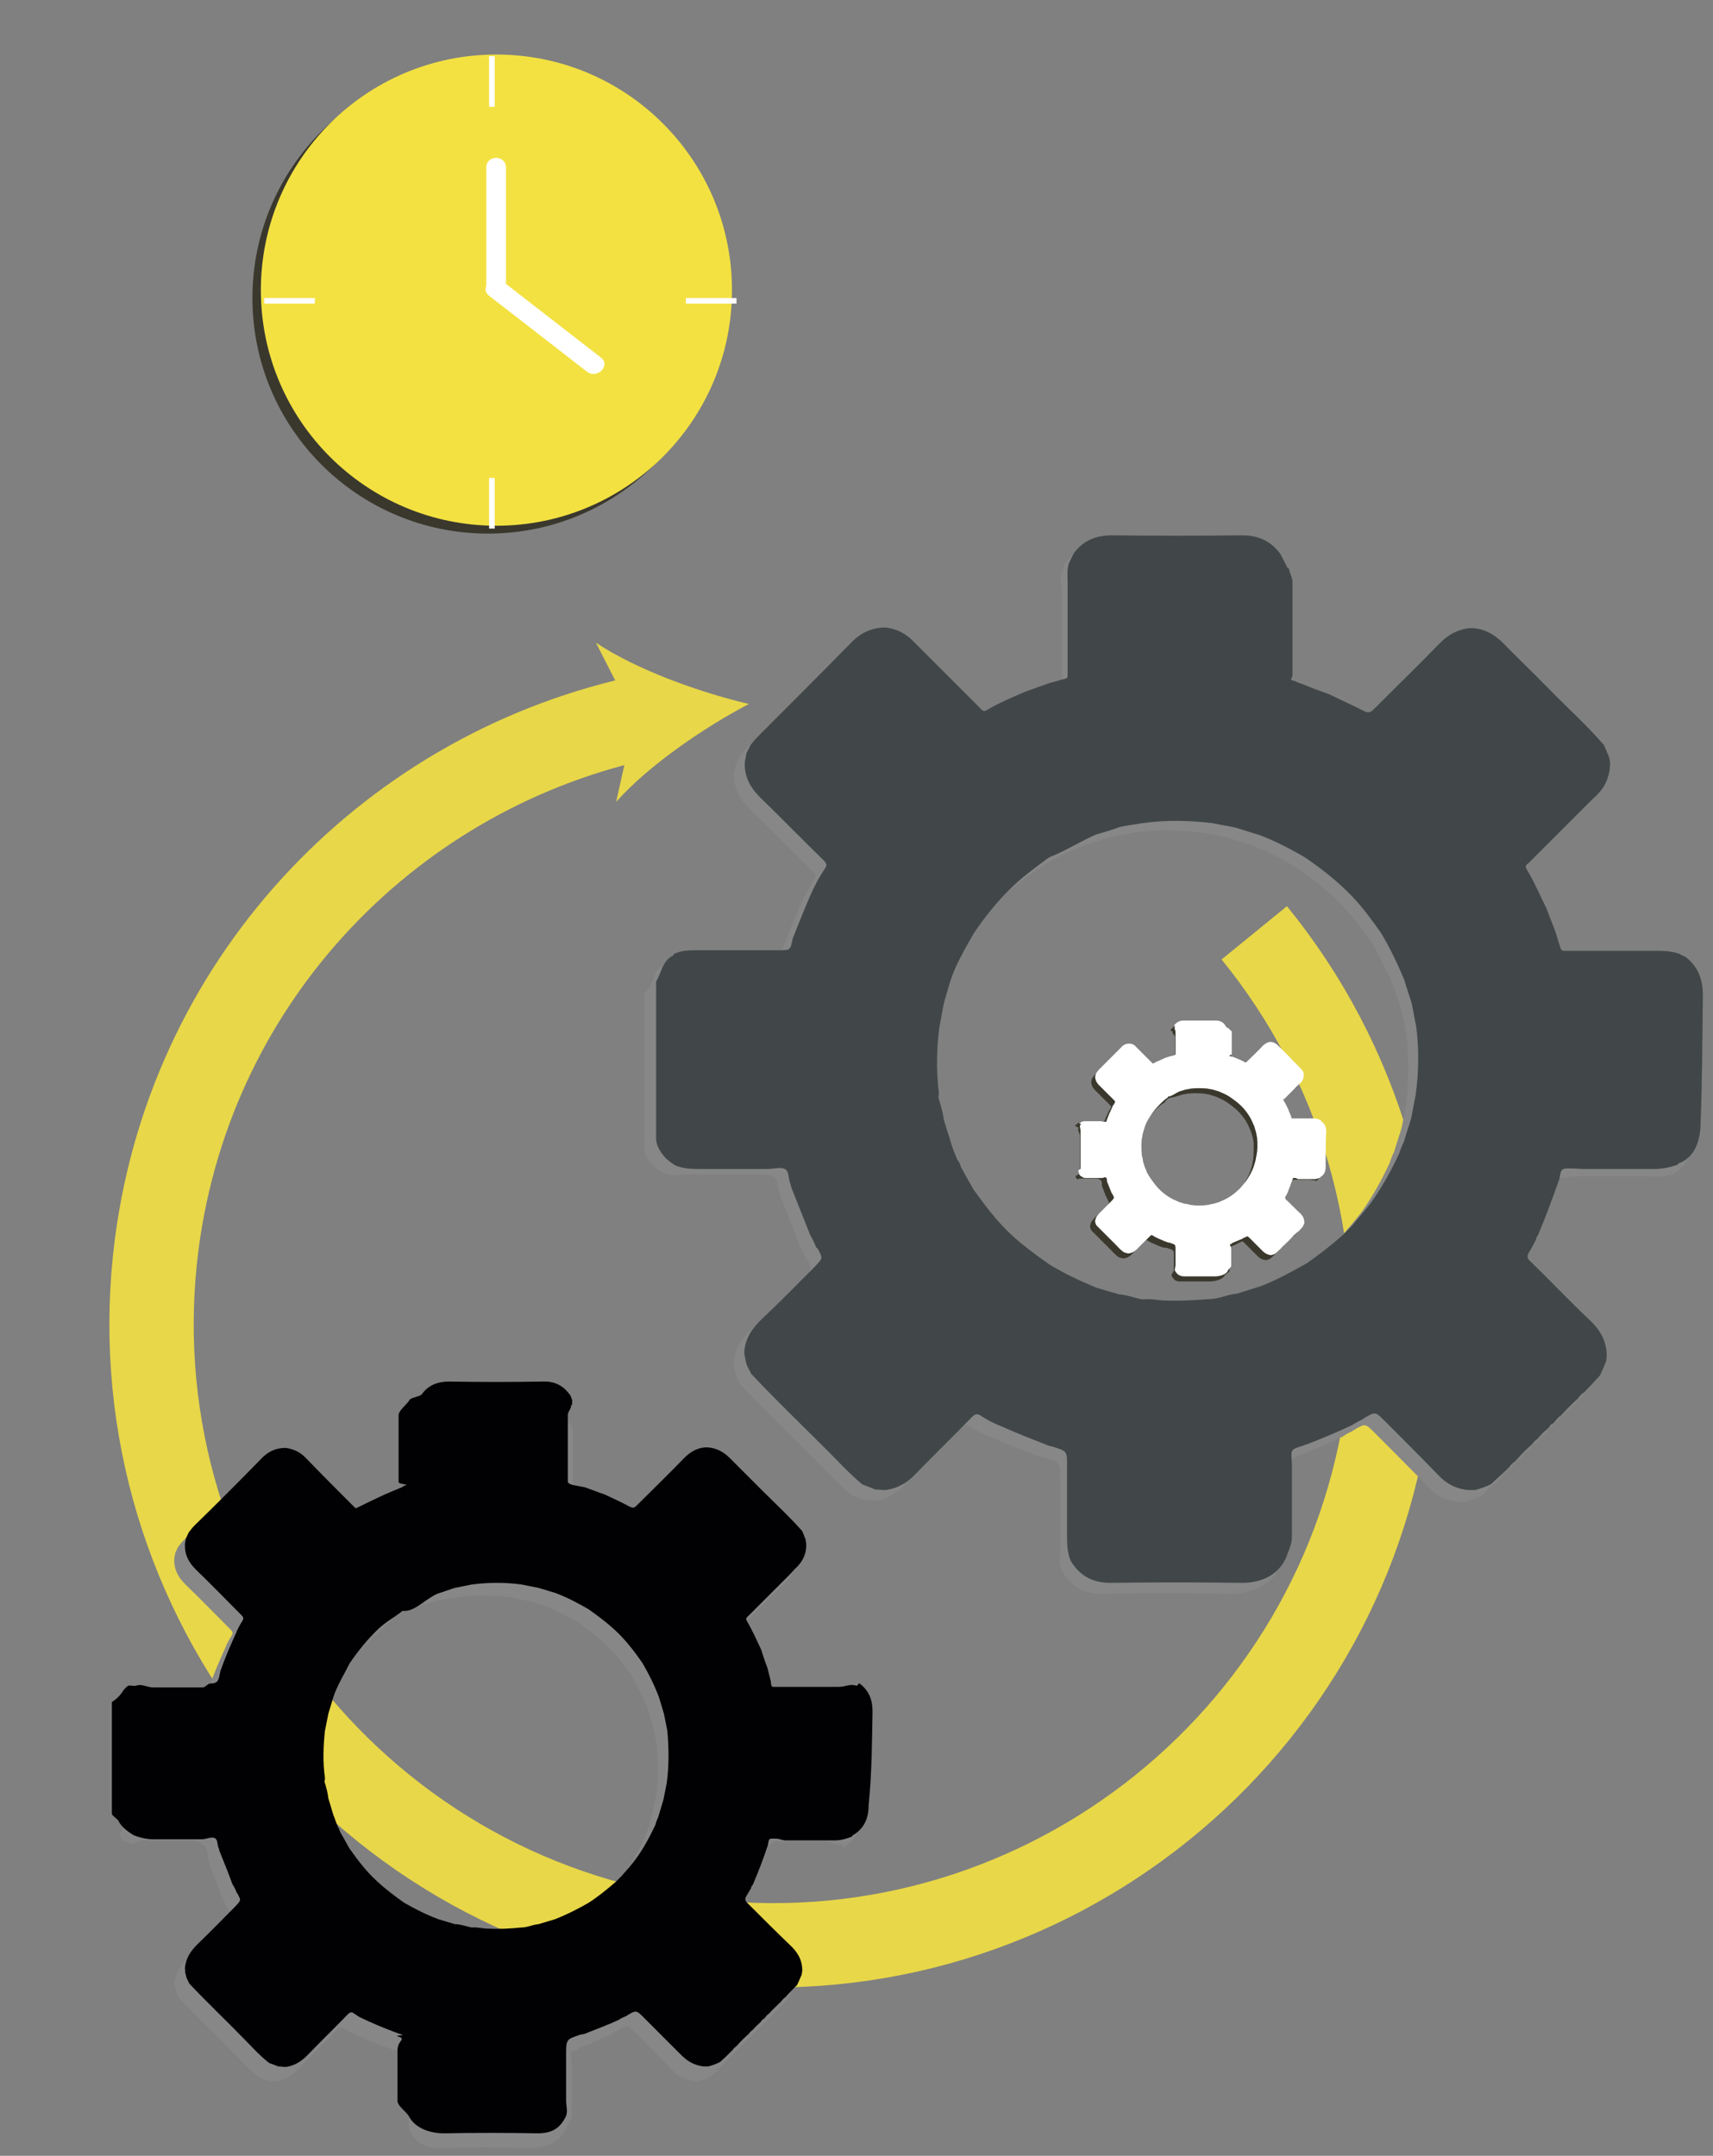 <?xml version="1.0" encoding="utf-8"?>
<!-- Generator: Adobe Illustrator 19.0.0, SVG Export Plug-In . SVG Version: 6.00 Build 0)  -->
<svg version="1.1" id="Capa_1" xmlns="http://www.w3.org/2000/svg" xmlns:xlink="http://www.w3.org/1999/xlink" x="0px" y="0px"
	 viewBox="0 0 304.7 383.4" style="enable-background:new 0 0 304.7 383.4;" xml:space="preserve">
<rect x="0" y="0" width="304.7" height="383.4" fill="#808080" stroke="none"/>
<style type="text/css">
	.st0{fill:none;stroke:#E8D748;stroke-width:15;stroke-miterlimit:10;}
	.st1{fill:#E8D748;}
	.st2{fill:#878787;}
	.st3{fill:#414748;}
	.st4{fill:#010002;}
	.st5{fill:#3A382D;}
	.st6{fill:#FFFFFF;}
	.st7{fill:#F3E141;}
	.st8{fill:none;stroke:#FFFFFF;stroke-miterlimit:10;}
</style>
<g id="XMLID_9_">
	<g id="XMLID_30_">
		<path id="XMLID_72_" class="st0" d="M115.2,127.4c-44.8,9.2-81,45.8-87.3,93.7C20,281.5,62.5,337,123,345
			c60.4,8,115.9-34.6,123.9-95c4.1-31.4-5.3-61.4-23.8-84.1"/>
		<g id="XMLID_31_">
			<path id="XMLID_71_" class="st1" d="M133.2,125.2c-8.9-2.1-20-6.1-27.2-10.9l6.9,13.5l-3.3,14.8
				C115.4,136.1,125.2,129.4,133.2,125.2z"/>
		</g>
	</g>
</g>
<path id="XMLID_6412_" class="st2" d="M301.1,178.8c0-2.9-0.9-5.2-3.2-6.9c-0.3-0.1-0.6-0.1-0.8-0.3c-1.3-0.5-2.7-0.5-4.2-0.5h-16.6
	c-0.3,0-0.4-0.3-0.5-0.5c-0.3-1-0.6-2-0.9-2.9c-0.5-1.4-1.1-2.8-1.6-4.2c-1.2-2.4-2.2-4.8-3.6-7.1c-0.3-0.5,0.1-0.8,0.4-1
	c3.3-3.3,6.6-6.6,10-10c0.5-0.5,1-1,1.5-1.5c2-1.7,3-3.8,3-6.4c-0.1-0.3-0.1-0.7-0.2-1c-0.3-0.7-0.6-1.4-0.9-2.1
	c-3.1-3.6-6.7-6.8-10-10.2c-2.6-2.7-5.3-5.2-7.9-7.9c-1.7-1.7-3.6-2.7-5.9-2.7c-2.1,0.2-3.8,1.1-5.3,2.6c-3.9,4-7.9,7.9-11.9,11.9
	c-0.5,0.5-0.9,0.6-1.6,0.3c-2.1-1.1-4.2-2-6.2-3c-1.7-0.6-3.3-1.2-5-1.9c-0.7-0.2-0.5-0.4-1.2-0.6c-0.6-0.1,0.4-0.4,0.4-0.9v-16.6
	c0-0.8-0.9-1.5-0.9-2.3c-0.1-0.1-0.6-0.3-0.6-0.4c-0.1-0.3-0.4-0.6-0.5-0.8c-0.2-0.5-0.5-0.9-0.7-1.4c-1.7-2.4-4-3.4-7-3.4
	c-7.7,0.1-15.4,0.1-23.1,0c-2.8,0-5.1,0.9-6.8,3.2c-0.2,0.4,0,0.8-0.3,1.2c-0.7,1.2-0.1,2.6-0.1,3.9v16.6c0,0.4-0.4,0.6-0.8,0.7
	c-1,0.3-2.1,0.5-3.1,0.8c-1.4,0.5-2.9,1-4.3,1.5c-2.3,1-4.7,2-7,3.3c-0.6,0.4-0.9-0.1-1.2-0.4c-3.9-3.9-7.8-7.8-11.7-11.7
	c-1.4-1.5-3.1-2.4-5.2-2.6c-2.5,0-4.5,1-6.2,2.8c-5.4,5.5-10.9,11-16.4,16.5c-0.5,0.5-1,1.1-1.4,1.6c-0.2,0.5-0.5,1-0.7,1.4
	c-0.1,0.5-0.2,1-0.3,1.5c-0.2,2.6,0.9,4.6,2.7,6.4c3.8,3.7,7.5,7.5,11.3,11.2c0.5,0.5,0.7,0.9,0.2,1.5c-0.5,0.8-1,1.6-1.5,2.5
	c0,0.2-0.1,0.3-0.2,0.4c-1.5,3.1-2.7,6.3-4,9.5c-0.4,2.1-0.4,2.2-2.5,2.2c-0.6,0-1.2,0.1-1.9,0.1h-12.5c-1.4,0-2.8-0.1-4.1,0.4
	c-0.3,0.2-0.4,0.3-0.7,0.5c-1.6,1.1-0.8,2.7-2.8,4.5V204c0,0.7,0.2,1.3,0.5,1.9c0.7,1.4,1.8,2,3.1,2.8c1.3,0.5,2.6,0.2,4,0.2h12.5
	c1,0,2.2,0,3,0.4c0.8,0.4,0.6,2,1,2.9c0.1,0.2,0.1,0.6,0.2,0.8c1.1,2.8,2.2,5.6,3.3,8.4c0.4,0.7,0.8,1.5,1.1,2.3
	c0.1,0,0.1,0.1,0.2,0.2c1,1.8,1,1.7-0.4,3.2c-3.1,3.1-6.2,6.3-9.4,9.3c-1.7,1.6-3,3.4-3.2,5.8c0,0.2,0,0.4,0,0.6
	c0.1,0.1,0.1,0.3,0.1,0.4c0.1,0.6,0.2,1.1,0.4,1.6c0.2,0.5,0.5,0.9,0.7,1.4c4.5,4.8,9.1,9.2,13.7,13.8c2,2,3.9,4.1,6.1,5.9
	c0.8,0.3,1.5,0.6,2.3,0.9c0.6,0,1.2,0.1,1.8,0.1c2.2-0.3,3.9-1.3,5.4-2.9c3.3-3.4,6.7-6.7,9.9-10c0.6-0.6,1-0.8,1.7-0.3
	c0.4,0.3,0.9,0.5,1.3,0.8c0.8,0.4,1.6,0.8,2.4,1.1c2.7,1.2,5.5,2.3,8.3,3.4c0.3,0.1,0.9,0.1,1.2,0.2c2.6,0.8,2.8,0.8,2.8,3.6v12.5
	c0,1.4-0.3,2.8,0.3,4.1c1.7,2.9,4,4.1,7.3,4c7.5-0.1,15-0.1,22.5,0c3.5,0.1,7-1.1,8.6-4.3c0.4-1.2,1.4-2.5,1.4-3.8V263
	c0-3-1.1-3,1.6-3.8c0.3-0.1,0.1-0.2,0.4-0.2c2.8-1.1,5.4-2.2,8.1-3.5c0.6-0.4,1.1-0.7,1.8-1c0,0,0-0.1,0.1-0.1
	c2.2-1.3,2.1-1.3,3.9,0.5c3.1,3.1,6.3,6.3,9.4,9.5c1.5,1.6,3.2,2.5,5.4,2.7c0.4,0,0.8,0,1.2,0c1-0.3,2-0.6,2.9-1.1
	c1-1,2.1-1.9,3.1-2.9c0.3-0.4,0.6-0.8,1-1c1-1.1,2-2.2,3.1-3.1c0.3-0.4,0.6-0.8,1-1c0.6-0.8,1.3-1.4,2.1-2.1
	c0.1-0.3,0.3-0.5,0.6-0.6l0.4-0.4c0.3-0.4,0.6-0.8,1-1c1-1.1,2-2.1,3.1-3.1c0.3-0.4,0.6-0.8,1-1c1-1,2-2.1,2.9-3.1
	c0.4-0.8,0.7-1.6,1.1-2.5c0-0.3,0.1-0.7,0.1-1c0-2.6-1.2-4.6-3-6.3c-3.6-3.4-7-7-10.6-10.5c-0.6-0.5-0.6-1-0.2-1.6
	c0.4-0.7,0.8-1.4,1.2-2.2c0-0.3,0.2-0.6,0.4-0.9c1.4-3.3,2.6-6.6,3.8-10c0.3-1.8,0.3-2.2,2.1-2.2c0.8,0,1.5-0.3,2.3-0.3H293
	c1.4,0,2.8,0.2,4.2-0.3l0,0.1l0.1,0.1c2.8-1.7,3.9-4.1,3.9-7.3C301,193.9,301.1,186.4,301.1,178.8z M250.1,196.5
	c-0.3,1.4-0.5,2.8-0.8,4.1c-0.4,1.4-0.9,2.8-1.3,4.2c-0.3,0.6-0.6,1.3-0.8,2c-1.4,3-3,5.9-4.9,8.6c-1.1,1.5-2.4,2.9-3.6,4.4
	c-0.5,0.5-1,1-1.4,1.4c-2.1,1.9-4.3,3.6-6.6,5.2c-2.7,1.5-5.4,3-8.3,4.1c-1.4,0.4-2.8,0.9-4.2,1.3c-1.5,0.1-2.8,0.8-4.3,0.9
	c-2.7,0.2-5.4,0.4-8.2,0.3c-1.4,0-2.7-0.4-4.1-0.2c-1.4-0.2-2.7-0.8-4.2-0.9c-1.4-0.4-2.8-0.8-4.1-1.2c-2.9-1.2-5.7-2.5-8.3-4.1
	c-2.3-1.6-4.6-3.3-6.7-5.2c-2.6-2.4-4.7-5.2-6.8-8.1c-0.8-1.4-1.6-2.8-2.3-4.1c-0.1-0.5-0.3-0.9-0.6-1.2c-0.4-1-0.8-1.9-1.1-2.9
	c-0.4-1.4-0.9-2.8-1.3-4.2c-0.2-1.4-0.6-2.8-1-4.1c0.1-0.3,0.1-0.5,0.1-0.8c-0.5-3.9-0.4-7.8,0.1-11.7c0.3-1.4,0.5-2.8,0.8-4.2
	c0.4-1.4,0.8-2.8,1.2-4.1c1-3,2.6-5.6,4.1-8.3c2.1-3.1,4.5-6.1,7.2-8.6c1.8-1.7,3.9-3.1,5.9-4.6l0.5-0.2h0c2.6-2,5.4-3,8.2-4.1
	c1.4-0.4,2.8-0.9,4.1-1.3c1.4-0.3,2.8-0.5,4.1-0.8c4.2-0.6,8.3-0.5,12.5,0c1.4,0.3,2.8,0.5,4.1,0.8c1.4,0.4,2.8,0.9,4.2,1.3
	c2.9,1.1,5.6,2.5,8.3,4.1c2.9,2,5.7,4.2,8.2,6.8c1.9,2,3.6,4.3,5.2,6.6c1.6,2.7,2.9,5.4,4.1,8.3c0.4,1.4,0.9,2.8,1.3,4.1
	c0.3,1.4,0.5,2.8,0.8,4.1C250.6,188.2,250.6,192.4,250.1,196.5z"/>
<path id="XMLID_6490_" class="st3" d="M302.9,177c0-2.9-0.9-5.2-3.2-6.9c-0.3-0.1-0.6-0.2-0.8-0.4c-1.3-0.5-2.7-0.6-4.2-0.6h-16.6
	c-0.3,0-0.4-0.2-0.5-0.4c-0.3-1-0.6-1.9-0.9-2.9c-0.5-1.4-1.1-2.8-1.6-4.2c-1.2-2.4-2.2-4.8-3.6-7.1c-0.3-0.5,0.1-0.8,0.4-1
	c3.3-3.3,6.6-6.6,10-10c0.5-0.5,1-1,1.5-1.5c2-1.7,3-3.8,3-6.4c-0.1-0.3-0.1-0.7-0.2-1c-0.3-0.7-0.6-1.4-0.9-2.1
	c-3.1-3.6-6.7-6.8-10-10.2c-2.6-2.7-5.3-5.2-7.9-7.9c-1.7-1.7-3.6-2.7-5.9-2.7c-2.1,0.2-3.8,1.1-5.3,2.6c-3.9,4-7.9,7.9-11.9,11.9
	c-0.5,0.5-0.9,0.6-1.6,0.3c-2.1-1.1-4.2-2-6.2-3c-1.7-0.6-3.3-1.2-5-1.9c-0.7-0.2-0.9-0.4-1.6-0.6c-0.6-0.1,0-0.4,0-0.9v-16.6
	c0-0.8-0.5-1.5-0.6-2.3c-0.1-0.1-0.4-0.3-0.4-0.4c-0.1-0.3-0.3-0.6-0.4-0.8c-0.2-0.5-0.5-0.9-0.7-1.4c-1.7-2.4-4-3.4-6.9-3.4
	c-7.7,0.1-15.4,0.1-23.1,0c-2.8,0-5.1,0.9-6.8,3.2c-0.2,0.4-0.4,0.8-0.6,1.2c-0.7,1.2-0.5,2.6-0.5,3.9V120c0,0.4,0,0.6-0.4,0.7
	c-1,0.3-1.9,0.5-2.9,0.8c-1.4,0.5-2.8,1-4.2,1.5c-2.3,1-4.7,2-6.9,3.3c-0.6,0.4-0.9-0.1-1.2-0.4c-3.9-3.9-7.8-7.8-11.7-11.7
	c-1.4-1.5-3.1-2.4-5.1-2.6c-2.5,0-4.5,1-6.2,2.8c-5.4,5.5-10.9,11-16.4,16.5c-0.5,0.5-1,1.1-1.4,1.6c-0.2,0.5-0.5,1-0.7,1.4
	c-0.1,0.5-0.2,1-0.3,1.5c-0.2,2.6,0.9,4.6,2.7,6.4c3.8,3.7,7.5,7.5,11.3,11.2c0.5,0.5,0.7,0.9,0.2,1.5c-0.5,0.8-1,1.6-1.5,2.5
	c0,0.2-0.1,0.3-0.2,0.4c-1.5,3.1-2.7,6.3-4,9.5c-0.4,2.1-0.4,2.1-2.5,2.1c-0.6,0-1.2,0-1.9,0h-12.5c-1.4,0-2.8,0-4.1,0.6
	c-0.3,0.2-0.2,0.4-0.6,0.5c-1.6,1.1-1.7,2.7-2.7,4.5v27.6c0,0.7,0.1,1.3,0.4,1.9c0.7,1.4,1.7,2.4,3.1,3.2c1.3,0.5,2.5,0.6,3.9,0.6
	h12.5c1,0,2.2-0.4,3,0c0.8,0.4,0.6,1.8,1,2.7c0.1,0.2,0.1,0.5,0.2,0.7c1.1,2.8,2.2,5.5,3.3,8.3c0.4,0.7,0.8,1.5,1.1,2.3
	c0.1,0,0.1,0.1,0.2,0.1c1,1.8,1,1.7-0.4,3.2c-3.1,3.1-6.2,6.3-9.4,9.3c-1.7,1.6-3,3.4-3.2,5.8c0,0.2,0,0.4,0,0.6
	c0.1,0.1,0.1,0.3,0.1,0.4c0.1,0.6,0.2,1.1,0.4,1.6c0.2,0.5,0.5,0.9,0.7,1.4c4.5,4.8,9.1,9.2,13.7,13.8c2,2,3.9,4.1,6.1,5.9
	c0.8,0.3,1.5,0.6,2.3,0.9c0.6,0,1.2,0.1,1.8,0.1c2.2-0.3,3.9-1.3,5.4-2.9c3.3-3.4,6.7-6.7,9.9-10c0.6-0.6,1-0.8,1.7-0.3
	c0.4,0.3,0.9,0.5,1.3,0.8c0.8,0.4,1.6,0.8,2.4,1.1c2.7,1.2,5.5,2.3,8.3,3.4c0.3,0.1,0.5,0.1,0.8,0.2c2.6,0.8,2.5,0.8,2.5,3.6v12.5
	c0,1.4,0.1,2.8,0.6,4.1c1.7,2.9,4.2,4.1,7.5,4c7.5-0.1,15.1-0.1,22.6,0c3.5,0.1,6.6-1.1,8.2-4.3c0.4-1.2,1.1-2.5,1.1-3.8v-12.5
	c0-3-0.7-3,2-3.8c0.3-0.1,0.3-0.2,0.6-0.2c2.8-1.1,5.5-2.2,8.2-3.5c0.6-0.4,1.2-0.7,1.8-1c0,0,0.1-0.1,0.1-0.1
	c2.2-1.3,2.1-1.3,3.9,0.5c3.1,3.1,6.3,6.3,9.4,9.5c1.5,1.6,3.2,2.5,5.4,2.7c0.4,0,0.8,0,1.2,0c1-0.3,2-0.6,2.9-1.1
	c1-1,2.1-1.9,3.1-2.9c0.3-0.4,0.6-0.8,1-1c1-1.1,2-2.2,3.1-3.1c0.3-0.4,0.6-0.8,1-1c0.6-0.8,1.3-1.4,2.1-2.1
	c0.1-0.3,0.3-0.5,0.6-0.6l0.4-0.4c0.3-0.4,0.6-0.8,1-1c1-1.1,2-2.1,3.1-3.1c0.3-0.4,0.6-0.8,1-1c1-1,2-2.1,2.9-3.1
	c0.4-0.8,0.7-1.6,1.1-2.5c0-0.3,0.1-0.7,0.1-1c0-2.6-1.2-4.6-3-6.3c-3.6-3.4-7-7-10.6-10.5c-0.6-0.5-0.6-1-0.2-1.6
	c0.4-0.7,0.8-1.4,1.2-2.2c0-0.3,0.2-0.6,0.4-0.9c1.4-3.3,2.6-6.6,3.8-10c0.3-1.8,0.3-1.8,2.1-1.8c0.8,0,1.5,0.1,2.3,0.1h12.5
	c1.4,0,2.8-0.3,4.2-0.8l0-0.2h0.1c2.8-1,3.9-4,3.9-7.3C302.8,192.1,302.8,184.6,302.9,177z M251.8,194.8c-0.3,1.4-0.5,2.8-0.8,4.1
	c-0.4,1.4-0.9,2.8-1.3,4.2c-0.3,0.6-0.6,1.3-0.8,2c-1.4,3-3,5.9-4.9,8.6c-1.1,1.5-2.4,2.9-3.6,4.4c-0.5,0.5-1,1-1.4,1.4
	c-2.1,1.9-4.3,3.6-6.6,5.2c-2.7,1.5-5.4,3-8.3,4.1c-1.4,0.4-2.8,0.9-4.2,1.3c-1.5,0.1-2.8,0.8-4.3,0.9c-2.7,0.2-5.4,0.4-8.2,0.3
	c-1.4,0-2.7-0.4-4.1-0.2c-1.4-0.2-2.7-0.8-4.2-0.9c-1.4-0.4-2.8-0.8-4.1-1.2c-2.9-1.2-5.7-2.5-8.3-4.1c-2.3-1.6-4.6-3.3-6.7-5.2
	c-2.6-2.4-4.7-5.2-6.8-8.1c-0.8-1.4-1.6-2.8-2.3-4.1c-0.1-0.5-0.3-0.9-0.6-1.2c-0.4-1-0.8-1.9-1.1-2.9c-0.4-1.4-0.9-2.8-1.3-4.2
	c-0.2-1.4-0.6-2.8-1-4.1c0.1-0.3,0.1-0.5,0.1-0.8c-0.5-3.9-0.4-7.8,0.1-11.7c0.3-1.4,0.5-2.8,0.8-4.2c0.4-1.4,0.8-2.8,1.2-4.1
	c1-3,2.6-5.6,4.1-8.3c2.1-3.1,4.5-6.1,7.2-8.6c1.8-1.7,3.9-3.2,5.9-4.7l0.5-0.3h0c2.6-1,5.4-2.8,8.2-4c1.4-0.4,2.8-0.8,4.1-1.3
	c1.4-0.3,2.8-0.5,4.1-0.7c4.2-0.6,8.3-0.5,12.5,0c1.4,0.3,2.8,0.5,4.1,0.8c1.4,0.4,2.8,0.9,4.2,1.3c2.9,1.1,5.6,2.5,8.3,4.1
	c2.9,2,5.7,4.2,8.2,6.8c1.9,2,3.6,4.3,5.2,6.6c1.6,2.7,2.9,5.4,4.1,8.3c0.4,1.4,0.9,2.8,1.3,4.1c0.3,1.4,0.5,2.8,0.8,4.1
	C252.4,186.4,252.4,190.6,251.8,194.8z"/>
<path id="XMLID_6474_" class="st2" d="M153.3,306.7c0-2.1-0.6-3.7-2.3-5c-0.2-0.1-0.4-0.6-0.6-0.8c-1-0.4-2-0.9-3-0.9h-11.9
	c-0.2,0-0.3,0.4-0.3,0.2c-0.2-0.7-0.4-1.1-0.6-1.8c-0.4-1-0.8-1.9-1.1-2.9c-0.8-1.7-1.6-3.4-2.6-5c-0.2-0.4,0.1-0.5,0.3-0.7
	c2.4-2.4,4.8-4.7,7.2-7.1c0.3-0.3,0.7-0.7,1-1c1.4-1.2,2.2-2.7,2.1-4.6c0-0.2-0.1-0.5-0.1-0.7c-0.2-0.5-0.4-1-0.6-1.5
	c-2.3-2.6-4.8-4.9-7.2-7.3c-1.9-1.9-3.8-3.8-5.7-5.7c-1.2-1.2-2.6-1.9-4.3-1.9c-1.5,0.1-2.7,0.8-3.8,1.9c-2.8,2.9-5.7,5.7-8.5,8.5
	c-0.4,0.4-0.6,0.4-1.1,0.2c-1.5-0.8-3-1.5-4.5-2.2c-1.2-0.4-2.4-0.9-3.6-1.3c-0.5-0.1-0.2-0.3-0.7-0.4c-0.4-0.1,0.5-0.3,0.5-0.6
	v-11.9c0-0.5-0.9-1.1-0.9-1.6c-0.1-0.1-0.5-0.2-0.5-0.3c-0.1-0.2-0.3-0.4-0.4-0.6c-0.1-0.3-0.4-0.7-0.6-1c-1.2-1.7-2.9-2.5-5-2.4
	c-5.5,0.1-11.1,0.1-16.6,0c-2,0-3.7,0.6-4.9,2.3c-0.2,0.3,0,0.6-0.1,0.9c-0.5,0.9,0,1.9,0,2.8v11.9c0,0.3-0.3,0.4-0.6,0.5
	c-0.7,0.2-1.5,0.4-2.2,0.6c-1,0.4-2.1,0.7-3.1,1.1c-1.7,0.8-3.4,1.5-5,2.3c-0.5,0.3-0.7-0.1-0.9-0.3c-2.8-2.8-5.6-5.6-8.4-8.4
	c-1-1.1-2.2-1.7-3.7-1.9c-1.8,0-3.2,0.7-4.5,2c-3.9,4-7.8,7.9-11.8,11.8c-0.4,0.4-0.7,0.8-1,1.2c-0.2,0.3-0.3,0.7-0.5,1
	c-0.1,0.3-0.1,0.7-0.2,1c-0.1,1.9,0.6,3.3,1.9,4.6c2.7,2.6,5.4,5.4,8.1,8.1c0.4,0.4,0.5,0.6,0.2,1.1c-0.4,0.6-0.7,1.2-1,1.8
	c0,0.1,0,0.2-0.1,0.3c-1,2.2-2,4.5-2.8,6.8c-0.3,1.5-0.3,1-1.8,1c-0.4,0-0.9-0.5-1.3-0.5h-8.9c-1,0-2,0.5-3,0.9
	c-0.2,0.1,0.8,0.5,0.6,0.6c-1.2,0.8-0.9,2.2-0.9,3.5v19.8c0,0.5-0.9,0.9-0.7,1.4c0.5,1,0.7,0.8,1.7,1.3c1,0.4,1.3-0.5,2.3-0.5h8.9
	c0.7,0,1.6,0.7,2.2,1c0.6,0.3,0.4,1.7,0.7,2.4c0.1,0.2,0.1,0.6,0.1,0.7c0.8,2,1.6,4.1,2.3,6.1c0.3,0.5,0.6,1.1,0.8,1.7
	c0,0,0.1,0.1,0.1,0.1c0.7,1.3,0.7,1.3-0.3,2.3c-2.2,2.2-4.4,4.5-6.7,6.7c-1.2,1.2-2.1,2.4-2.3,4.2c0,0.2,0,0.3,0,0.4
	c0.1,0.1,0.1,0.2,0,0.3c0.1,0.4,0.2,0.8,0.3,1.2c0.2,0.3,0.3,0.7,0.5,1c3.2,3.4,6.6,6.6,9.8,9.9c1.4,1.4,2.8,3,4.4,4.2
	c0.5,0.2,1.1,0.4,1.6,0.6c0.4,0,0.9,0.1,1.3,0.1c1.6-0.2,2.8-1,3.9-2.1c2.3-2.4,4.8-4.8,7.1-7.2c0.4-0.4,0.7-0.6,1.2-0.2
	c0.3,0.2,0.6,0.4,0.9,0.6c0.6,0.3,1.1,0.5,1.7,0.8c2,0.9,4,1.7,6,2.4c0.2,0.1,0.7,0.1,0.9,0.2c1.9,0.6,2.1,0.6,2.1,2.6v8.9
	c0,1-0.3,2,0.1,2.9c1.2,2.1,2.8,2.9,5.2,2.9c5.4-0.1,10.7-0.1,16.1,0c2.5,0,5.2-0.8,6.3-3.1c0.3-0.9,1.2-1.8,1.2-2.7v-8.9
	c0-2.1-1-2.1,1-2.8c0.2-0.1,0-0.1,0.2-0.2c2-0.8,3.8-1.6,5.8-2.5c0.4-0.3,0.8-0.5,1.3-0.7c0,0,0-0.1,0-0.1c1.5-0.9,1.5-0.9,2.8,0.3
	c2.3,2.3,4.5,4.5,6.7,6.8c1.1,1.1,2.3,1.8,3.9,2c0.3,0,0.6,0,0.9,0c0.7-0.2,1.4-0.4,2.1-0.8c0.8-0.7,1.5-1.4,2.2-2.1
	c0.2-0.3,0.4-0.5,0.7-0.7c0.7-0.8,1.4-1.5,2.2-2.2c0.2-0.3,0.4-0.5,0.7-0.7c0.4-0.5,1-1,1.5-1.5c0.1-0.2,0.2-0.4,0.4-0.4l0.3-0.3
	c0.2-0.3,0.4-0.5,0.7-0.7c0.7-0.8,1.5-1.5,2.2-2.2c0.2-0.3,0.4-0.5,0.7-0.7c0.7-0.8,1.4-1.5,2.1-2.2c0.3-0.6,0.5-1.2,0.8-1.8
	c0-0.2,0.1-0.5,0.1-0.8c0-1.9-0.9-3.3-2.2-4.5c-2.6-2.5-5.1-5-7.6-7.5c-0.4-0.4-0.4-0.7-0.2-1.1c0.3-0.5,0.6-1,0.9-1.5
	c0-0.2,0.1-0.4,0.3-0.6c1-2.3,1.9-4.7,2.7-7.1c0.2-1.3,0.2-2.3,1.5-2.3c0.5,0,1.1-0.9,1.6-0.9h8.9c1,0,2,0.8,3,0.5l0,0.4l0.1,0.2
	c2-1.2,2.8-2.8,2.8-5.2C153.2,317.5,153.3,312.2,153.3,306.7z M116.7,319.4c-0.2,1-0.4,2-0.6,3c-0.3,1-0.6,2-0.9,3
	c-0.2,0.5-0.4,0.9-0.5,1.4c-1,2.1-2.1,4.2-3.5,6.1c-0.8,1.1-1.7,2.1-2.6,3.1c-0.3,0.3-0.7,0.7-1,1c-1.5,1.3-3.1,2.6-4.8,3.7
	c-1.9,1.1-3.9,2.1-5.9,2.9c-1,0.3-2,0.6-3,0.9c-1.1,0.1-2,0.6-3.1,0.6c-2,0.2-3.9,0.3-5.9,0.2c-1,0-1.9-0.3-2.9-0.2
	c-1-0.2-2-0.6-3-0.6c-1-0.3-2-0.6-3-0.9c-2.1-0.8-4.1-1.8-6-2.9c-1.7-1.2-3.3-2.4-4.8-3.8c-1.9-1.7-3.4-3.7-4.9-5.8
	c-0.6-1-1.1-2-1.7-3c-0.1-0.3-0.2-0.6-0.4-0.9c-0.3-0.7-0.5-1.4-0.8-2.1c-0.3-1-0.6-2-0.9-3c-0.1-1-0.4-2-0.7-3
	c0.1-0.2,0.1-0.4,0.1-0.6c-0.4-2.8-0.3-5.6,0-8.4c0.2-1,0.4-2,0.6-3c0.3-1,0.6-2,0.9-3c0.7-2.1,1.9-4,2.9-6c1.5-2.2,3.2-4.3,5.2-6.2
	c1.3-1.2,2.8-2.7,4.2-3.8l0.4-0.6h0c1.9-1,3.9-1.7,5.9-2.4c1-0.3,2-0.4,3-0.7c1-0.2,2-0.2,3-0.4c3-0.4,6-0.3,8.9,0.1
	c1,0.2,2,0.4,3,0.6c1,0.3,2,0.6,3,0.9c2.1,0.8,4,1.8,5.9,2.9c2.1,1.5,4.1,3,5.9,4.9c1.4,1.5,2.6,3.1,3.7,4.7c1.1,1.9,2.1,3.9,2.9,6
	c0.3,1,0.6,2,0.9,3c0.2,1,0.4,2,0.6,3C117.1,313.5,117.1,316.5,116.7,319.4z"/>
<path id="XMLID_6415_" class="st4" d="M155.2,304.4c0-2.1-0.6-3.7-2.3-5c-0.2-0.1-0.4,0.5-0.6,0.4c-1-0.4-2,0.2-3,0.2h-11.9
	c-0.2,0-0.3-0.8-0.3-1c-0.2-0.7-0.4-1.7-0.6-2.4c-0.4-1-0.8-2.2-1.1-3.2c-0.8-1.7-1.6-3.5-2.6-5.2c-0.2-0.4,0.1-0.6,0.3-0.8
	c2.4-2.4,4.8-4.8,7.2-7.2c0.3-0.3,0.7-0.7,1-1.1c1.4-1.2,2.2-2.7,2.1-4.6c0-0.2-0.1-0.5-0.1-0.7c-0.2-0.5-0.4-1-0.6-1.5
	c-2.3-2.6-4.8-4.9-7.2-7.3c-1.9-1.9-3.8-3.8-5.7-5.7c-1.2-1.2-2.6-1.9-4.3-1.9c-1.5,0.1-2.7,0.8-3.8,1.9c-2.8,2.9-5.7,5.7-8.5,8.5
	c-0.4,0.4-0.6,0.4-1.1,0.2c-1.5-0.8-3-1.5-4.5-2.2c-1.2-0.4-2.4-0.9-3.6-1.3c-0.5-0.1-1.6-0.3-2.1-0.4c-0.4-0.1-0.9-0.3-0.9-0.6
	v-11.9c0-0.5,0.6-1.1,0.6-1.6c-0.1-0.1,0.2-0.2,0.2-0.3c-0.1-0.2,0-0.4,0-0.6c-0.1-0.3-0.2-0.7-0.4-1c-1.2-1.7-2.8-2.5-4.9-2.4
	c-5.5,0.1-11,0.1-16.6,0c-2,0-3.7,0.6-4.9,2.3c-0.2,0.3-1.9,0.6-2.1,0.9c-0.5,0.9-2,1.9-2,2.8v11.9c0,0.3,1.6,0.4,1.4,0.5
	c-0.7,0.2-0.6,0.4-1.3,0.6c-1,0.4-1.6,0.7-2.6,1.1c-1.7,0.8-3.2,1.5-4.8,2.3c-0.5,0.3-0.5-0.1-0.8-0.3c-2.8-2.8-5.6-5.6-8.3-8.4
	c-1-1.1-2.2-1.7-3.7-1.9c-1.8,0-3.2,0.7-4.4,2c-3.9,4-7.8,7.9-11.8,11.8c-0.4,0.4-0.7,0.8-1,1.2c-0.2,0.3-0.3,0.7-0.5,1
	c-0.1,0.3-0.1,0.7-0.2,1c-0.1,1.9,0.6,3.3,1.9,4.6c2.7,2.6,5.4,5.4,8.1,8.1c0.4,0.4,0.5,0.6,0.2,1.1c-0.4,0.6-0.7,1.2-1,1.8
	c0,0.1,0,0.2-0.1,0.3c-1,2.2-2,4.5-2.8,6.8c-0.3,1.5-0.3,2.2-1.8,2.2c-0.4,0-0.9,0.7-1.3,0.7h-8.9c-1,0-2-0.7-3-0.3
	c-0.2,0.1-1.1-0.1-1.4,0c-1.2,0.8-0.9,1.6-2.9,2.9v19.8c0,0.5,1,0.9,1.2,1.4c0.5,1,1.7,1.9,2.7,2.5c1,0.4,2.3,0.7,3.3,0.7h8.9
	c0.7,0,1.6-0.5,2.2-0.2c0.6,0.3,0.4,1.2,0.7,1.8c0.1,0.2,0.1,0.3,0.1,0.4c0.8,2,1.6,3.9,2.3,5.9c0.3,0.5,0.6,1,0.8,1.6
	c0,0,0.1,0.1,0.1,0.1c0.7,1.3,0.7,1.2-0.3,2.3c-2.2,2.2-4.4,4.5-6.7,6.7c-1.2,1.2-2.1,2.4-2.3,4.2c0,0.2,0,0.3,0,0.4
	c0.1,0.1,0.1,0.2,0,0.3c0.1,0.4,0.2,0.8,0.3,1.2c0.2,0.3,0.3,0.7,0.5,1c3.2,3.4,6.6,6.6,9.8,9.9c1.4,1.4,2.8,3,4.4,4.2
	c0.5,0.2,1.1,0.4,1.6,0.6c0.4,0,0.9,0.1,1.3,0.1c1.6-0.2,2.8-1,3.9-2.1c2.3-2.4,4.8-4.8,7.1-7.2c0.4-0.4,0.7-0.6,1.2-0.2
	c0.3,0.2,0.6,0.4,0.9,0.6c0.6,0.3,1.1,0.5,1.7,0.8c2,0.9,4,1.7,6,2.4c0.2,0.1-1.2,0.1-1,0.2c1.9,0.6,0.1,0.6,0.1,2.6v8.9
	c0,1,1.7,2,2.1,2.9c1.2,2.1,3.8,2.9,6.2,2.9c5.4-0.1,11.2-0.1,16.6,0c2.5,0,4-0.8,5.1-3.1c0.3-0.9,0-1.8,0-2.7v-8.9
	c0-2.1,0.4-2.1,2.4-2.8c0.2-0.1,0.7-0.1,0.9-0.2c2-0.8,4.2-1.6,6.1-2.5c0.4-0.3,0.9-0.5,1.4-0.7c0,0,0.1-0.1,0.1-0.1
	c1.5-0.9,1.6-0.9,2.8,0.3c2.3,2.3,4.5,4.5,6.8,6.8c1.1,1.1,2.3,1.8,3.9,2c0.3,0,0.6,0,0.9,0c0.7-0.2,1.4-0.4,2.1-0.8
	c0.8-0.7,1.5-1.4,2.2-2.1c0.2-0.3,0.4-0.5,0.7-0.7c0.7-0.8,1.4-1.5,2.2-2.2c0.2-0.3,0.4-0.5,0.7-0.7c0.4-0.5,1-1,1.5-1.5
	c0.1-0.2,0.2-0.4,0.4-0.4l0.3-0.3c0.2-0.3,0.4-0.5,0.7-0.7c0.7-0.8,1.5-1.5,2.2-2.2c0.2-0.3,0.4-0.5,0.7-0.7
	c0.7-0.8,1.4-1.5,2.1-2.2c0.3-0.6,0.5-1.2,0.8-1.8c0-0.2,0.1-0.5,0.1-0.8c0-1.9-0.9-3.3-2.2-4.5c-2.6-2.5-5.1-5-7.6-7.5
	c-0.4-0.4-0.4-0.7-0.2-1.1c0.3-0.5,0.6-1,0.9-1.5c0-0.2,0.1-0.4,0.3-0.6c1-2.3,1.9-4.7,2.7-7.1c0.2-1.3,0.2-1.1,1.5-1.1
	c0.5,0,1.1,0.3,1.6,0.3h8.9c1,0,2-0.3,3-0.7l0-0.2l0.1,0c2-1.2,2.8-3,2.8-5.3C155.1,315.3,155.1,309.8,155.2,304.4z M118.6,317.1
	c-0.2,1-0.4,2-0.6,3c-0.3,1-0.6,2-0.9,3c-0.2,0.5-0.4,0.9-0.5,1.4c-1,2.1-2.1,4.2-3.5,6.1c-0.8,1.1-1.7,2.1-2.6,3.1
	c-0.3,0.3-0.7,0.7-1,1c-1.5,1.3-3.1,2.6-4.8,3.7c-1.9,1.1-3.9,2.1-5.9,2.9c-1,0.3-2,0.6-3,0.9c-1.1,0.1-2,0.6-3.1,0.6
	c-2,0.2-3.9,0.3-5.9,0.2c-1,0-1.9-0.3-2.9-0.2c-1-0.2-2-0.6-3-0.6c-1-0.3-2-0.6-3-0.9c-2.1-0.8-4.1-1.8-6-2.9
	c-1.7-1.2-3.3-2.4-4.8-3.8c-1.9-1.7-3.4-3.7-4.9-5.8c-0.6-1-1.1-2-1.7-3c-0.1-0.3-0.2-0.6-0.4-0.9c-0.3-0.7-0.5-1.4-0.8-2.1
	c-0.3-1-0.6-2-0.9-3c-0.1-1-0.4-2-0.7-3c0.1-0.2,0.1-0.4,0.1-0.6c-0.4-2.8-0.3-5.6,0-8.4c0.2-1,0.4-2,0.6-3c0.3-1,0.6-2,0.9-3
	c0.7-2.1,1.9-4,2.9-6c1.5-2.2,3.2-4.3,5.2-6.2c1.3-1.2,2.8-2,4.2-3.1l0.4,0h0c1.9,0,3.9-2.3,5.9-3.1c1-0.3,2-0.7,3-1
	c1-0.2,2-0.4,3-0.6c3-0.4,6-0.4,8.9,0c1,0.2,2,0.4,3,0.6c1,0.3,2,0.6,3,0.9c2.1,0.8,4,1.8,5.9,2.9c2.1,1.5,4.1,3,5.9,4.9
	c1.4,1.5,2.6,3.1,3.7,4.7c1.1,1.9,2.1,3.9,2.9,6c0.3,1,0.6,2,0.9,3c0.2,1,0.4,2,0.6,3C119,311.1,119,314.1,118.6,317.1z"/>
<path id="XMLID_6529_" class="st5" d="M235.2,202c0-0.7-0.2-1.3-0.8-1.7c-0.1,0-0.1-0.6-0.2-0.6c-0.3-0.1-0.7-0.7-1-0.7h-4
	c-0.1,0-0.1,0.5-0.1,0.4c-0.1-0.2-0.1-0.2-0.2-0.4c-0.1-0.3-0.3-0.5-0.4-0.9c-0.3-0.6-0.5-1.1-0.9-1.7c-0.1-0.1,0-0.1,0.1-0.2
	c0.8-0.8,1.6-1.6,2.4-2.4c0.1-0.1,0.2-0.2,0.4-0.3c0.5-0.4,0.7-0.9,0.7-1.5c0-0.1,0-0.2,0-0.2c-0.1-0.2-0.1-0.3-0.2-0.5
	c-0.8-0.9-1.6-1.6-2.4-2.5c-0.6-0.6-1.3-1.3-1.9-1.9c-0.4-0.4-0.9-0.7-1.4-0.7c-0.5,0-0.9,0.3-1.3,0.6c-0.9,1-1.9,1.9-2.9,2.9
	c-0.1,0.1-0.2,0.2-0.4,0.1c-0.5-0.3-1-0.5-1.5-0.7c-0.4-0.2-0.8-0.3-1.2-0.4c-0.2,0,0.5-0.1,0.3-0.1c-0.1,0,0.7-0.1,0.7-0.2v-4
	c0-0.2-0.8-0.4-0.8-0.6c0,0-0.4-0.1-0.4-0.1c0-0.1-0.2-0.1-0.3-0.2c0-0.1-0.2-0.2-0.3-0.3c-0.4-0.6-1-0.8-1.7-0.8
	c-1.9,0-3.7,0-5.6,0c-0.7,0-1.3,0.2-1.7,0.8c-0.1,0.1,0.4,0.2,0.4,0.3c-0.2,0.3,0.4,0.6,0.4,0.9v4c0,0.1-0.5,0.1-0.6,0.2
	c-0.2,0.1-0.7,0.1-1,0.2c-0.3,0.1-0.8,0.2-1.1,0.4c-0.6,0.3-1.2,0.5-1.7,0.8c-0.2,0.1-0.2,0-0.3-0.1c-0.9-0.9-1.9-1.9-2.8-2.8
	c-0.3-0.4-0.8-0.6-1.3-0.6c-0.6,0-1.1,0.2-1.5,0.7c-1.3,1.3-2.6,2.6-4,4c-0.1,0.1-0.2,0.3-0.3,0.4c-0.1,0.1-0.1,0.2-0.2,0.3
	c0,0.1,0,0.2-0.1,0.4c0,0.6,0.2,1.1,0.7,1.6c0.9,0.9,1.8,1.8,2.7,2.7c0.1,0.1,0.2,0.2,0.1,0.4c-0.1,0.2-0.2,0.4-0.4,0.6
	c0,0,0,0.1,0,0.1c-0.4,0.8-0.7,1.5-1,2.3c-0.1,0.5-0.1,0-0.6,0c-0.2,0-0.3-0.5-0.4-0.5h-3c-0.3,0-0.7,0.5-1,0.7
	c-0.1,0,0.8,0.4,0.7,0.4c-0.4,0.3,0.2,0.9,0.2,1.4v6.7c0,0.2-0.8,0.3-0.8,0.5c0.2,0.3,0,0.3,0.3,0.5c0.3,0.1,0.2-0.1,0.5-0.1h3
	c0.3,0,0.5,0.2,0.7,0.3c0.2,0.1,0.2,0.6,0.2,0.8c0,0.1,0,0.2,0,0.2c0.3,0.7,0.5,1.4,0.8,2c0.1,0.2,0.2,0.4,0.3,0.6c0,0,0,0,0,0
	c0.2,0.4,0.2,0.4-0.1,0.8c-0.8,0.8-1.5,1.5-2.3,2.3c-0.4,0.4-0.7,0.8-0.8,1.4c0,0.1,0,0.1,0,0.1c0,0,0,0.1,0,0.1
	c0,0.1,0.1,0.3,0.1,0.4c0.1,0.1,0.1,0.2,0.2,0.3c1.1,1.1,2.2,2.2,3.3,3.3c0.5,0.5,0.9,1,1.5,1.4c0.2,0.1,0.4,0.1,0.6,0.2
	c0.1,0,0.3,0,0.4,0c0.5-0.1,0.9-0.3,1.3-0.7c0.8-0.8,1.6-1.6,2.4-2.4c0.1-0.1,0.2-0.2,0.4-0.1c0.1,0.1,0.2,0.1,0.3,0.2
	c0.2,0.1,0.4,0.2,0.6,0.3c0.7,0.3,1.3,0.6,2,0.8c0.1,0,0.7,0,0.7,0.1c0.6,0.2,1.1,0.2,1.1,0.9v3c0,0.3-0.5,0.7-0.4,1
	c0.4,0.7,0.7,1,1.5,1c1.8,0,3.5,0,5.3,0c0.8,0,2.2-0.3,2.6-1c0.1-0.3,0.9-0.6,0.9-0.9v-3c0-0.7-0.9-0.7-0.2-0.9c0.1,0-0.3,0-0.2-0.1
	c0.7-0.3,1.1-0.5,1.8-0.8c0.1-0.1,0.2-0.2,0.4-0.2c0,0,0,0,0,0c0.5-0.3,0.5-0.3,0.9,0.1c0.8,0.8,1.5,1.5,2.3,2.3
	c0.4,0.4,0.8,0.6,1.3,0.7c0.1,0,0.2,0,0.3,0c0.2-0.1,0.5-0.1,0.7-0.3c0.3-0.2,0.5-0.5,0.8-0.7c0.1-0.1,0.1-0.2,0.2-0.2
	c0.2-0.3,0.5-0.5,0.8-0.8c0.1-0.1,0.1-0.2,0.2-0.2c0.2-0.2,0.3-0.3,0.5-0.5c0-0.1,0.1-0.1,0.2-0.2l0.1-0.1c0.1-0.1,0.1-0.2,0.2-0.2
	c0.2-0.3,0.5-0.5,0.8-0.8c0.1-0.1,0.2-0.2,0.3-0.2c0.2-0.3,0.5-0.5,0.7-0.8c0.1-0.2,0.2-0.4,0.3-0.6c0-0.1,0-0.2,0-0.3
	c0-0.6-0.3-1.1-0.7-1.5c-0.9-0.8-1.7-1.7-2.6-2.5c-0.1-0.1-0.1-0.2-0.1-0.4c0.1-0.2,0.2-0.3,0.3-0.5c0-0.1,0-0.1,0.1-0.2
	c0.3-0.8,0.6-1.6,0.9-2.4c0.1-0.4,0.1-0.7,0.5-0.7c0.2,0,0.4-0.2,0.5-0.2h3c0.3,0,0.7,0.2,1,0.1l0,0.1l0,0.1c0.7-0.4,0.9-1,0.9-1.8
	C235.2,205.7,235.2,203.8,235.2,202z M222.9,206.3c-0.1,0.3-0.1,0.7-0.2,1c-0.1,0.3-0.2,0.7-0.3,1c-0.1,0.2-0.1,0.3-0.2,0.5
	c-0.3,0.7-0.7,1.4-1.2,2.1c-0.3,0.4-0.6,0.7-0.9,1.1c-0.1,0.1-0.2,0.2-0.3,0.3c-0.5,0.5-1,0.9-1.6,1.3c-0.6,0.4-1.3,0.7-2,1
	c-0.3,0.1-0.7,0.2-1,0.3c-0.4,0-0.7,0.2-1,0.2c-0.7,0.1-1.3,0.1-2,0.1c-0.3,0-0.7-0.1-1-0.1c-0.3-0.1-0.7-0.2-1-0.2
	c-0.3-0.1-0.7-0.2-1-0.3c-0.7-0.3-1.4-0.6-2-1c-0.6-0.4-1.1-0.8-1.6-1.3c-0.6-0.6-1.1-1.3-1.6-2c-0.2-0.3-0.4-0.7-0.6-1
	c0-0.1-0.1-0.2-0.1-0.3c-0.1-0.2-0.2-0.5-0.3-0.7c-0.1-0.3-0.2-0.7-0.3-1c0-0.3-0.1-0.7-0.2-1c0-0.1,0-0.1,0-0.2
	c-0.1-0.9-0.1-1.9,0-2.8c0.1-0.3,0.1-0.7,0.2-1c0.1-0.3,0.2-0.7,0.3-1c0.2-0.7,0.6-1.4,1-2c0.5-0.8,1.1-1.5,1.7-2.1
	c0.4-0.4,0.9-0.8,1.4-1.1l0.1-0.1h0c0.6-1,1.3-0.7,2-1c0.3-0.1,0.7-0.2,1-0.3c0.3-0.1,0.7-0.1,1-0.2c1-0.1,2-0.1,3,0
	c0.3,0.1,0.7,0.1,1,0.2c0.3,0.1,0.7,0.2,1,0.3c0.7,0.3,1.4,0.6,2,1c0.7,0.5,1.4,1,2,1.6c0.5,0.5,0.9,1,1.3,1.6c0.4,0.6,0.7,1.3,1,2
	c0.1,0.3,0.2,0.7,0.3,1c0.1,0.3,0.1,0.7,0.2,1C223,204.3,223,205.3,222.9,206.3z"/>
<path id="XMLID_6521_" class="st6" d="M235.9,201.2c0-0.7-0.2-1.3-0.8-1.7c-0.1,0-0.1-0.2-0.2-0.3c-0.3-0.1-0.7-0.3-1-0.3h-4
	c-0.1,0-0.1,0.1-0.1,0.1c-0.1-0.2-0.1-0.4-0.2-0.6c-0.1-0.3-0.3-0.6-0.4-1c-0.3-0.6-0.5-1.1-0.9-1.7c-0.1-0.1,0-0.2,0.1-0.2
	c0.8-0.8,1.6-1.6,2.4-2.4c0.1-0.1,0.2-0.2,0.4-0.4c0.5-0.4,0.7-0.9,0.7-1.6c0-0.1,0-0.2,0-0.2c-0.1-0.2-0.1-0.3-0.2-0.5
	c-0.8-0.9-1.6-1.6-2.4-2.5c-0.6-0.6-1.3-1.3-1.9-1.9c-0.4-0.4-0.9-0.7-1.4-0.7c-0.5,0-0.9,0.3-1.3,0.6c-0.9,1-1.9,1.9-2.9,2.9
	c-0.1,0.1-0.2,0.2-0.4,0.1c-0.5-0.3-1-0.5-1.5-0.7c-0.4-0.2-0.8-0.3-1.2-0.4c-0.2,0,0.2-0.1,0-0.1c-0.1,0,0.4-0.1,0.4-0.2v-4
	c0-0.2-0.5-0.4-0.5-0.6c0,0-0.3-0.1-0.3-0.1c0-0.1-0.2-0.1-0.2-0.2c0-0.1-0.2-0.2-0.2-0.3c-0.4-0.6-1-0.8-1.7-0.8
	c-1.9,0-3.7,0-5.6,0c-0.7,0-1.2,0.2-1.7,0.8c-0.1,0.1,0.1,0.2,0.1,0.3c-0.2,0.3,0.1,0.6,0.1,0.9v4c0,0.1-0.2,0.1-0.3,0.2
	c-0.2,0.1-0.6,0.1-0.8,0.2c-0.3,0.1-0.7,0.2-1.1,0.4c-0.6,0.3-1.2,0.5-1.7,0.8c-0.2,0.1-0.2,0-0.3-0.1c-0.9-0.9-1.9-1.9-2.8-2.8
	c-0.3-0.4-0.8-0.6-1.2-0.6c-0.6,0-1.1,0.2-1.5,0.7c-1.3,1.3-2.6,2.6-4,4c-0.1,0.1-0.2,0.3-0.3,0.4c-0.1,0.1-0.1,0.2-0.2,0.3
	c0,0.1,0,0.2-0.1,0.4c0,0.6,0.2,1.1,0.7,1.6c0.9,0.9,1.8,1.8,2.7,2.7c0.1,0.1,0.2,0.2,0.1,0.4c-0.1,0.2-0.2,0.4-0.4,0.6
	c0,0,0,0.1,0,0.1c-0.4,0.8-0.7,1.5-1,2.3c-0.1,0.5-0.1,0.4-0.6,0.4c-0.2,0-0.3-0.1-0.4-0.1h-3c-0.3,0-0.7,0.2-1,0.3
	c-0.1,0,0.5,0.2,0.4,0.2c-0.4,0.3-0.1,0.7-0.1,1.2v6.7c0,0.2-0.5,0.3-0.4,0.5c0.2,0.3,0.1,0.7,0.5,0.9c0.3,0.1,0.3,0.3,0.7,0.3h3
	c0.3,0,0.5-0.2,0.7-0.1c0.2,0.1,0.2,0.4,0.2,0.6c0,0.1,0,0.1,0,0.1c0.3,0.7,0.5,1.3,0.8,2c0.1,0.2,0.2,0.3,0.3,0.5c0,0,0,0,0,0
	c0.2,0.4,0.2,0.4-0.1,0.8c-0.8,0.8-1.5,1.5-2.3,2.3c-0.4,0.4-0.7,0.8-0.8,1.4c0,0.1,0,0.1,0,0.1c0,0,0,0.1,0,0.1
	c0,0.1,0.1,0.3,0.1,0.4c0.1,0.1,0.1,0.2,0.2,0.3c1.1,1.1,2.2,2.2,3.3,3.3c0.5,0.5,0.9,1,1.5,1.4c0.2,0.1,0.4,0.1,0.6,0.2
	c0.1,0,0.3,0,0.4,0c0.5-0.1,0.9-0.3,1.3-0.7c0.8-0.8,1.6-1.6,2.4-2.4c0.1-0.1,0.2-0.2,0.4-0.1c0.1,0.1,0.2,0.1,0.3,0.2
	c0.2,0.1,0.4,0.2,0.6,0.3c0.7,0.3,1.3,0.6,2,0.8c0.1,0,0.3,0,0.4,0.1c0.6,0.2,0.8,0.2,0.8,0.9v3c0,0.3-0.2,0.7-0.1,1
	c0.4,0.7,0.9,1,1.7,1c1.8,0,3.6,0,5.4,0c0.8,0,2-0.3,2.3-1c0.1-0.3,0.6-0.6,0.6-0.9v-3c0-0.7-0.6-0.7,0.1-0.9c0.1,0-0.1,0,0-0.1
	c0.7-0.3,1.2-0.5,1.9-0.8c0.1-0.1,0.2-0.2,0.4-0.2c0,0,0,0,0,0c0.5-0.3,0.5-0.3,0.9,0.1c0.8,0.8,1.5,1.5,2.3,2.3
	c0.4,0.4,0.8,0.6,1.3,0.7c0.1,0,0.2,0,0.3,0c0.2-0.1,0.5-0.1,0.7-0.3c0.3-0.2,0.5-0.5,0.8-0.7c0.1-0.1,0.1-0.2,0.2-0.2
	c0.2-0.3,0.5-0.5,0.8-0.8c0.1-0.1,0.1-0.2,0.2-0.2c0.2-0.2,0.3-0.3,0.5-0.5c0-0.1,0.1-0.1,0.2-0.2l0.1-0.1c0.1-0.1,0.1-0.2,0.2-0.2
	c0.2-0.3,0.5-0.5,0.8-0.8c0.1-0.1,0.2-0.2,0.3-0.2c0.2-0.3,0.5-0.5,0.7-0.8c0.1-0.2,0.2-0.4,0.3-0.6c0-0.1,0-0.2,0-0.3
	c0-0.6-0.3-1.1-0.7-1.5c-0.9-0.8-1.7-1.7-2.6-2.5c-0.1-0.1-0.1-0.2-0.1-0.4c0.1-0.2,0.2-0.3,0.3-0.5c0-0.1,0-0.1,0.1-0.2
	c0.3-0.8,0.6-1.6,0.9-2.4c0.1-0.4,0.1-0.3,0.5-0.3c0.2,0,0.4,0.2,0.5,0.2h3c0.3,0,0.7-0.2,1-0.3l0-0.1l0,0c0.7-0.4,0.9-1,0.9-1.8
	C235.8,204.9,235.8,203.1,235.9,201.2z M223.5,205.5c-0.1,0.3-0.1,0.7-0.2,1c-0.1,0.3-0.2,0.7-0.3,1c-0.1,0.2-0.1,0.3-0.2,0.5
	c-0.3,0.7-0.7,1.4-1.2,2.1c-0.3,0.4-0.6,0.7-0.9,1.1c-0.1,0.1-0.2,0.2-0.3,0.3c-0.5,0.5-1,0.9-1.6,1.3c-0.6,0.4-1.3,0.7-2,1
	c-0.3,0.1-0.7,0.2-1,0.3c-0.4,0-0.7,0.2-1,0.2c-0.7,0.1-1.3,0.1-2,0.1c-0.3,0-0.7-0.1-1-0.1c-0.3-0.1-0.7-0.2-1-0.2
	c-0.3-0.1-0.7-0.2-1-0.3c-0.7-0.3-1.4-0.6-2-1c-0.6-0.4-1.1-0.8-1.6-1.3c-0.6-0.6-1.1-1.3-1.6-2c-0.2-0.3-0.4-0.7-0.6-1
	c0-0.1-0.1-0.2-0.1-0.3c-0.1-0.2-0.2-0.5-0.3-0.7c-0.1-0.3-0.2-0.7-0.3-1c0-0.3-0.1-0.7-0.2-1c0-0.1,0-0.1,0-0.2
	c-0.1-0.9-0.1-1.9,0-2.8c0.1-0.3,0.1-0.7,0.2-1c0.1-0.3,0.2-0.7,0.3-1c0.2-0.7,0.6-1.4,1-2c0.5-0.8,1.1-1.5,1.7-2.1
	c0.4-0.4,0.9-0.9,1.4-1.2l0.1-0.2h0c0.6,0,1.3-0.6,2-0.9c0.3-0.1,0.7-0.2,1-0.3c0.3-0.1,0.7-0.1,1-0.2c1-0.1,2-0.1,3,0
	c0.3,0.1,0.7,0.1,1,0.2c0.3,0.1,0.7,0.2,1,0.3c0.7,0.3,1.4,0.6,2,1c0.7,0.5,1.4,1,2,1.6c0.5,0.5,0.9,1,1.3,1.6c0.4,0.6,0.7,1.3,1,2
	c0.1,0.3,0.2,0.7,0.3,1c0.1,0.3,0.1,0.7,0.2,1C223.7,203.5,223.7,204.5,223.5,205.5z"/>
<circle id="XMLID_6540_" class="st5" cx="86.8" cy="53" r="41.9"/>
<circle id="XMLID_6411_" class="st7" cx="88.3" cy="51.6" r="41.9"/>
<g id="XMLID_6532_">
	<g id="XMLID_66_">
		<path id="XMLID_70_" class="st6" d="M90,51.3c0-7.2,0-14.4,0-21.5c0-2.3-3.5-2.3-3.5,0c0,7.2,0,14.4,0,21.5
			C86.5,53.6,90,53.6,90,51.3L90,51.3z"/>
	</g>
</g>
<g id="XMLID_5830_">
	<g id="XMLID_60_">
		<path id="XMLID_64_" class="st6" d="M87,52.6c5.8,4.5,11.6,9,17.4,13.5c1.8,1.4,4.3-1.1,2.5-2.5c-5.8-4.5-11.6-9-17.4-13.5
			C87.7,48.7,85.2,51.2,87,52.6L87,52.6z"/>
	</g>
</g>
<line id="XMLID_6113_" class="st8" x1="87.5" y1="94" x2="87.5" y2="85"/>
<line id="XMLID_6201_" class="st8" x1="87.5" y1="19" x2="87.5" y2="10"/>
<line id="XMLID_6539_" class="st8" x1="47" y1="53.5" x2="56" y2="53.5"/>
<line id="XMLID_6533_" class="st8" x1="122" y1="53.5" x2="131" y2="53.5"/>
</svg>
